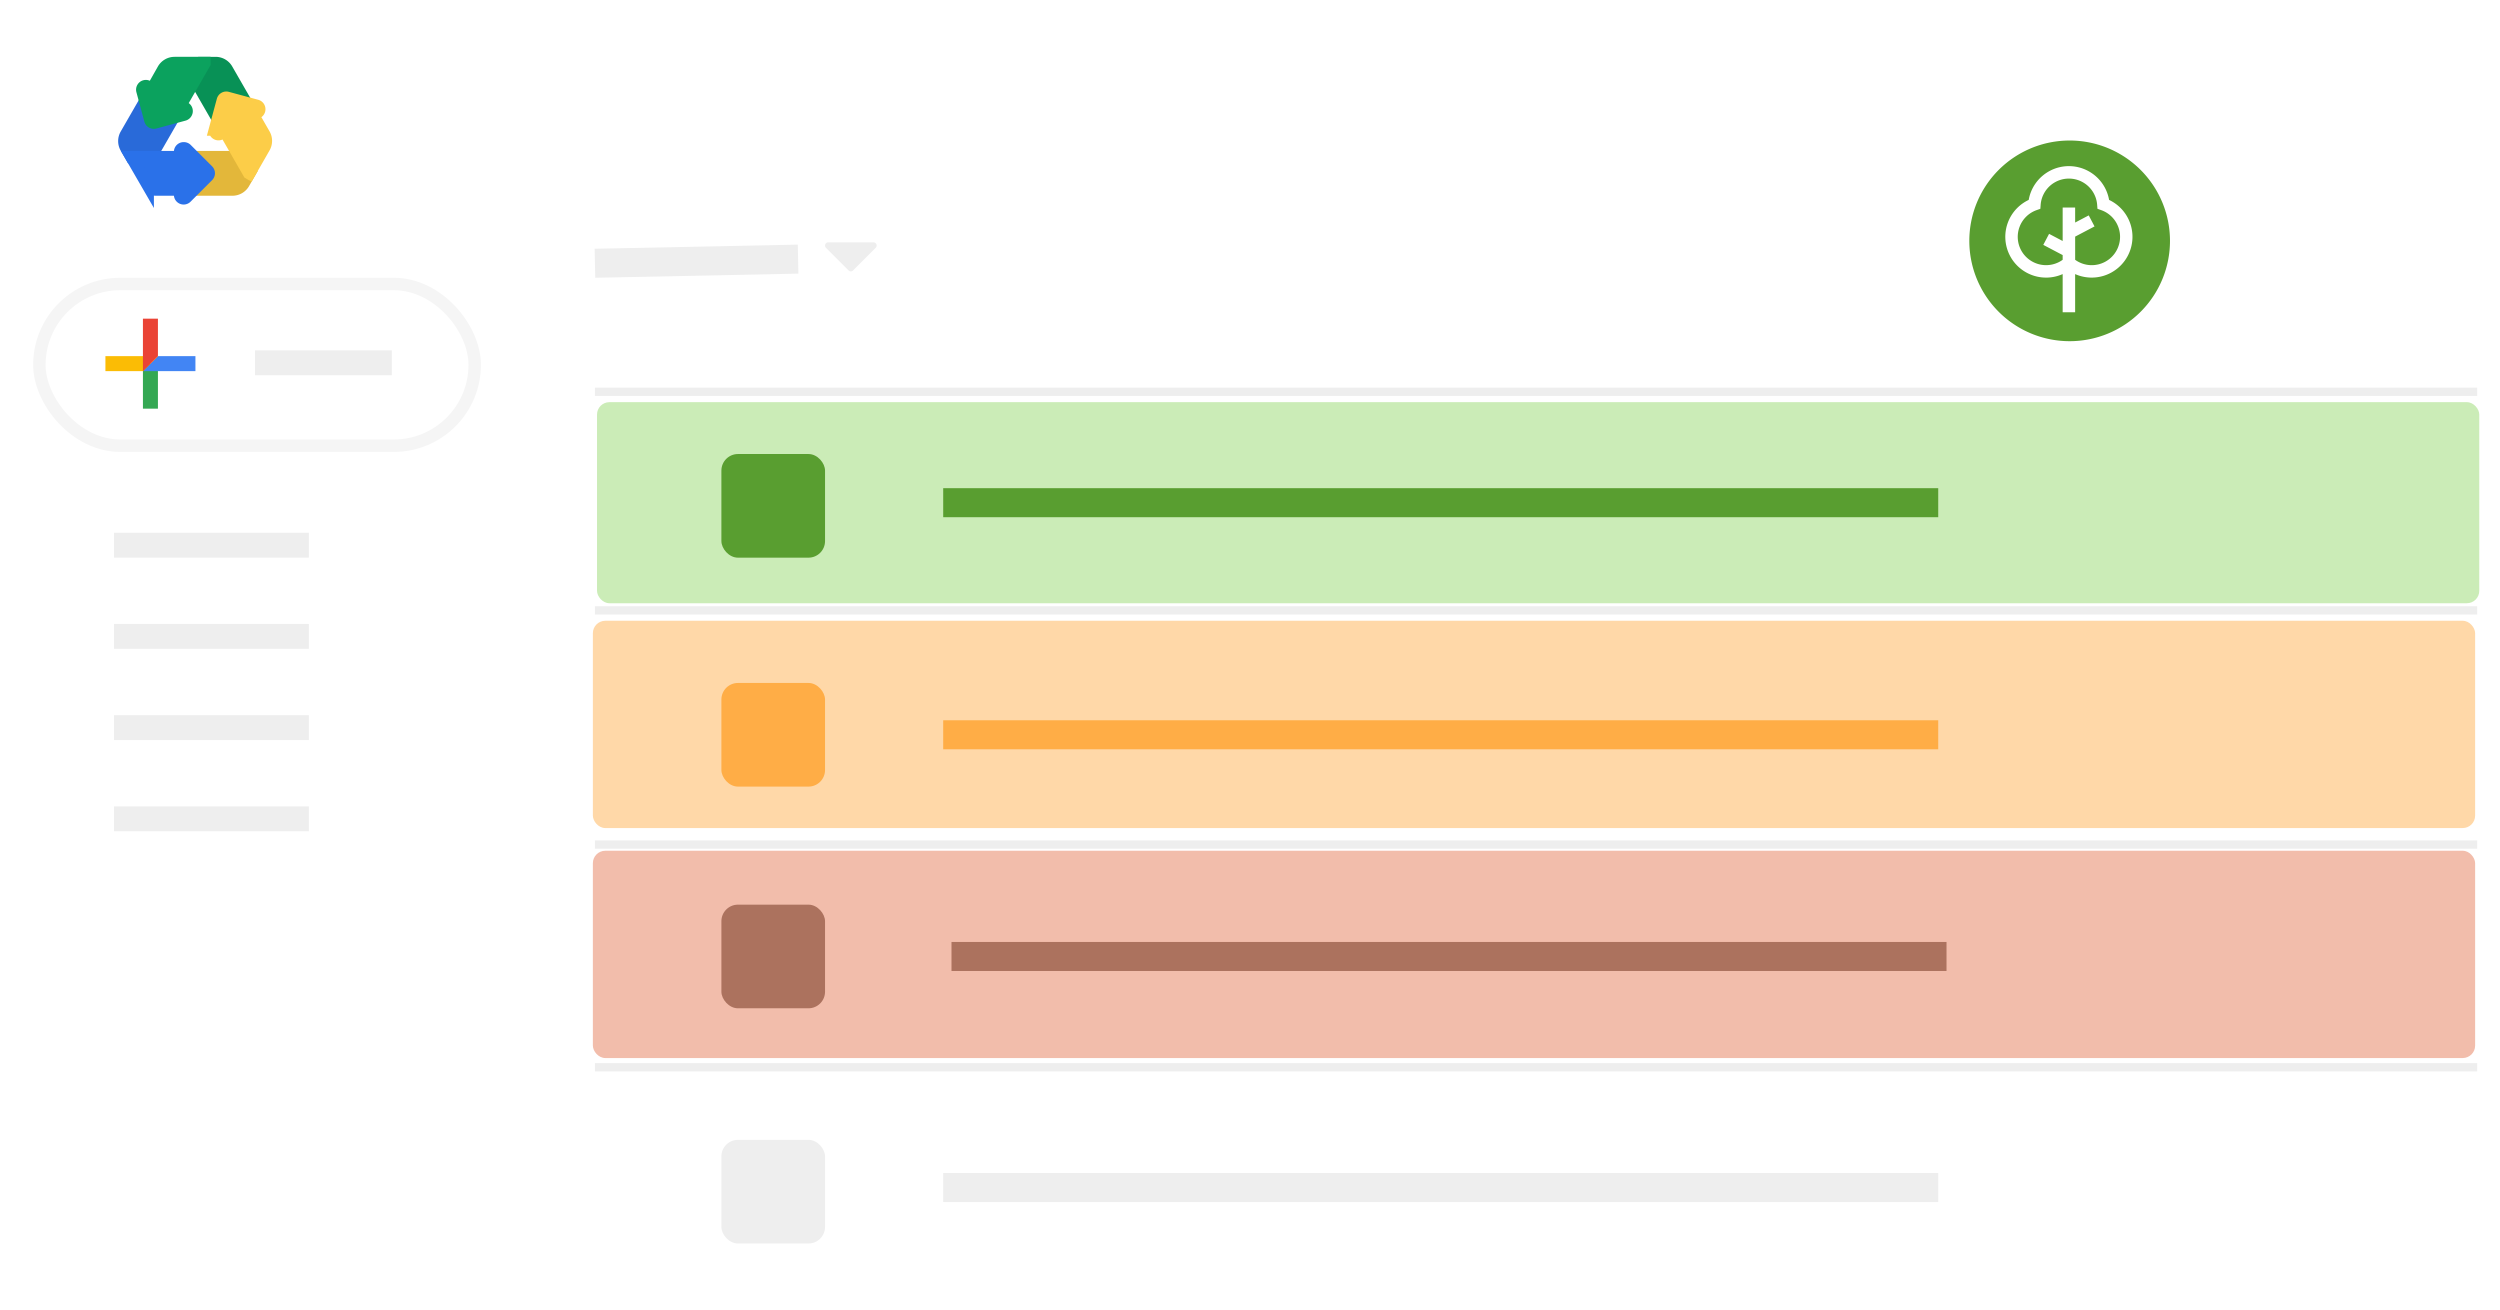 <svg xmlns="http://www.w3.org/2000/svg" width="603" height="316" viewBox="0 0 603 316"><defs><style>.a,.c,.d{fill:#fff;}.b{fill:#599e30;}.c{stroke:#fff;}.d{stroke:#f5f5f5;}.aa,.d,.v,.w,.x,.y,.z{stroke-width:3px;}.e{fill:#34a853;}.f{fill:#4285f4;}.g{fill:#fbbc05;}.h{fill:#ea4335;}.i,.j,.l,.m,.o,.r,.t{fill:none;}.j,.m,.t{stroke:#eee;}.j{stroke-width:6px;}.k{fill:#cbecb7;}.l{stroke:#599e30;}.l,.o,.r,.t{stroke-width:7px;}.m{stroke-width:2px;}.n{fill:#ffd8a8;}.o{stroke:#ffad46;}.p{fill:#ffad46;}.q{fill:#f2bdab;}.r{stroke:#ac725e;}.s{fill:#ac725e;}.u{fill:#eee;}.v{fill:#e3b73a;stroke:#e3b73a;}.w{fill:#296ad9;stroke:#296ad9;}.x{fill:#089156;stroke:#089156;}.y{fill:#2a71e9;stroke:#2a71e9;}.z{fill:#0ba25e;stroke:#0ba25e;}.aa{fill:#fccd48;stroke:#fccd48;}.ab{stroke:none;}</style></defs><g transform="translate(-78 -77)"><rect class="a" width="603" height="316" transform="translate(78 77)"/><g transform="translate(-882 38.894)"><path class="b" d="M24.2,0A24.2,24.2,0,1,1,0,24.2,24.2,24.2,0,0,1,24.2,0Z" transform="translate(1435 72)"/><g transform="translate(1444.172 78.677)"><path class="c" d="M58.167,7.992a9.341,9.341,0,0,0-18.486,0A9.34,9.34,0,1,0,47.92,24.736v9.517h2.007V24.736a9.34,9.34,0,1,0,8.24-16.744ZM54.431,23.887a7.324,7.324,0,0,1-4.5-1.547V16.2l4.5-2.367-.934-1.776-3.567,1.875V9.984H47.92v8.4l-3.567-1.875-.934,1.776,4.5,2.367v1.69A7.333,7.333,0,1,1,40.95,9.647l.614-.219.049-.65a7.333,7.333,0,0,1,14.623,0l.049.65.614.219a7.334,7.334,0,0,1-2.467,14.24Z" transform="translate(-34.077)"/></g></g><g transform="translate(8 82)"><g class="d" transform="translate(78 62)"><rect class="ab" width="108" height="42" rx="21"/><rect class="i" x="1.5" y="1.5" width="105" height="39" rx="19.5"/></g><g transform="translate(90 66.432)"><path class="e" d="M16,16V28.665h3.619V19.619Z" transform="translate(-1.526 -1.526)"/><path class="f" d="M28.665,16H19.619L16,19.619H28.665Z" transform="translate(-1.526 -1.526)"/><path class="g" d="M6,16v3.619h9.047L18.665,16Z" transform="translate(-0.572 -1.526)"/><path class="h" d="M19.619,15.047V6H16V18.665Z" transform="translate(-1.526 -0.572)"/><path class="i" d="M0,0H32.568V32.568H0Z"/></g><line class="j" x2="33" transform="translate(131.5 82.5)"/></g><line class="j" x2="47" transform="translate(105.5 208.5)"/><line class="j" x2="47" transform="translate(105.5 230.5)"/><line class="j" x2="47" transform="translate(105.5 252.5)"/><line class="j" x2="47" transform="translate(105.5 274.5)"/><g transform="translate(221 171.5)"><rect class="k" width="454" height="48.5" rx="3" transform="translate(1 2.5)"/><path class="l" d="M0,0H240" transform="translate(84.5 26.75)"/><rect class="b" width="25" height="25" rx="4" transform="translate(31 15.01)"/><line class="m" x2="454" transform="translate(0.5)"/></g><g transform="translate(221 224.229)"><rect class="n" width="454" height="50" rx="3" transform="translate(0 2.5)"/><path class="o" d="M0,0H240" transform="translate(84.5 30)"/><rect class="p" width="25" height="25" rx="4" transform="translate(31 17.5)"/><line class="m" x2="454" transform="translate(0.5)"/></g><g transform="translate(221 280.701)"><rect class="q" width="454" height="50" rx="3" transform="translate(0 1.5)"/><path class="r" d="M0,0H240" transform="translate(86.5 27)"/><rect class="s" width="25" height="25" rx="4" transform="translate(31 14.5)"/><line class="m" x2="454" transform="translate(0.5)"/></g><g transform="translate(221 334.43)"><rect class="a" width="454" height="54" transform="translate(0 1.5)"/><line class="t" x2="240" transform="translate(84.5 29)"/><rect class="u" width="25" height="25" rx="4" transform="translate(31 17.5)"/><line class="m" x2="454" transform="translate(0.5)"/></g><line class="t" y1="1" x2="49" transform="translate(221.5 139.5)"/><g transform="translate(277 71.5)"><path class="u" d="M12.22,64.184a.747.747,0,0,0-.547-.231H.778a.748.748,0,0,0-.547.231.764.764,0,0,0,0,1.094l5.447,5.447a.763.763,0,0,0,1.094,0l5.447-5.447a.763.763,0,0,0,0-1.094Z" transform="translate(0 0)"/></g><g transform="translate(108 84.545)"><path class="v" d="M183.27,240.544H172.246l-.04,7.811h9.28a3.127,3.127,0,0,0,2.712-1.571l1.353-2.358-.073-.042Z" transform="translate(-155.425 -210.188)"/><path class="w" d="M11.8,106.1l-6.752-3.927L.416,110.221a3.127,3.127,0,0,0,0,3.124l1.336,2.309H6.3Z" transform="translate(0 -85.297)"/><path class="x" d="M175.206,11.619s5.471,9.518,5.471,9.518l6.793-3.858-4.626-8.047a3.126,3.126,0,0,0-2.711-1.568h-2.7v.075Z" transform="translate(-158.133 0)"/><path class="y" d="M30.61,218.737h-.04a.859.859,0,0,0-.859.859v1.266H18.027l3.865,6.68a2.266,2.266,0,0,0,1.961,1.131h5.858v1.265a.859.859,0,0,0,.859.859h0a.859.859,0,0,0,.607-.252l5.191-5.191a.859.859,0,0,0,0-1.215l-3.279-3.278-1.872-1.873A.859.859,0,0,0,30.61,218.737Z" transform="translate(-16.271 -190.506)"/><path class="z" d="M54.925,19.707l.02-.034a.859.859,0,0,0-.317-1.173l-1.1-.631,3.592-6.25,2.231-3.881V7.663h-7.2A3.126,3.126,0,0,0,49.432,9.25l-2.673,4.725-1.1-.63a.859.859,0,0,0-1.173.317h0a.859.859,0,0,0-.085.652l.691,2.557L46.317,21.4a.859.859,0,0,0,1.053.606l7.034-1.9A.859.859,0,0,0,54.925,19.707Z" transform="translate(-40.05 0)"/><path class="aa" d="M233.145,97.625l1.1-.631a.859.859,0,0,0,.317-1.173h0a.859.859,0,0,0-.521-.4l-7.088-1.914a.859.859,0,0,0-1.053.606l-1.9,7.033a.86.86,0,0,0,.085.652l.02.035a.859.859,0,0,0,1.173.317l1.1-.63,3.615,6.29,2.208,3.84.073.042,3.582-6.244a3.126,3.126,0,0,0,0-3.114Z" transform="translate(-202.145 -77.451)"/></g></g></svg>